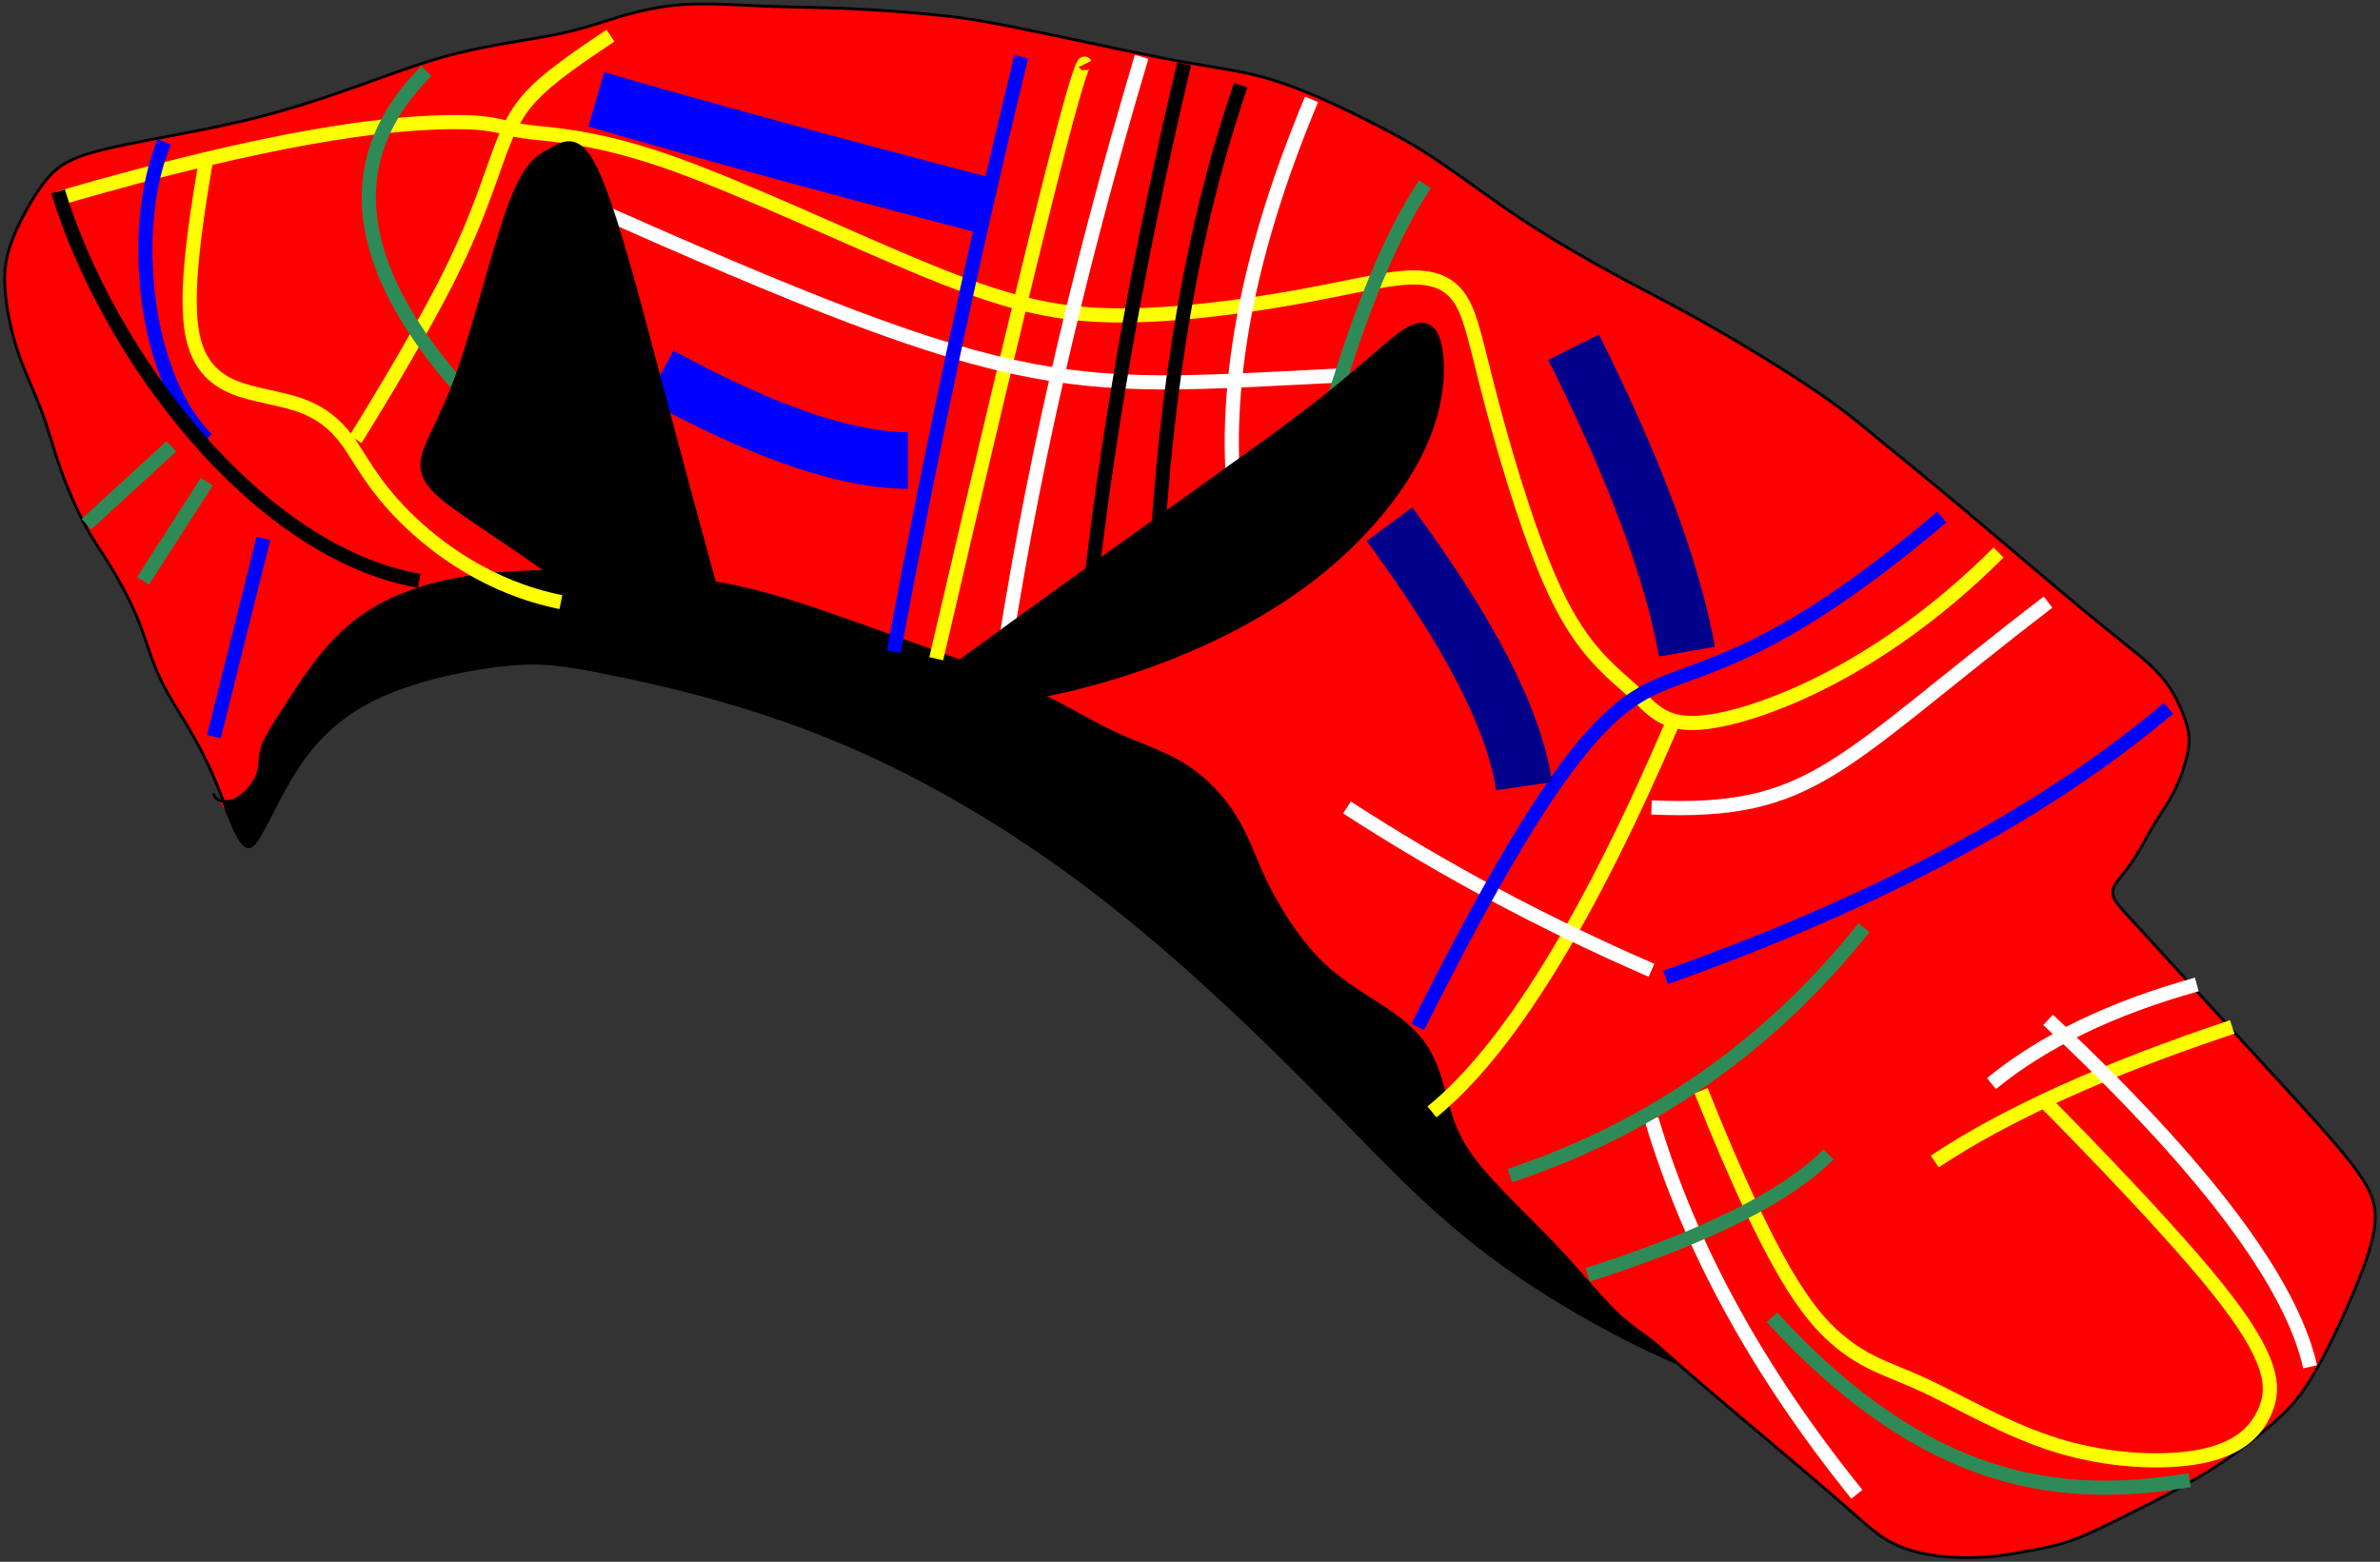 <?xml version="1.0" encoding="UTF-8"?>
<svg xmlns="http://www.w3.org/2000/svg" xmlns:xlink="http://www.w3.org/1999/xlink" width="336.067pt" height="220.566pt" viewBox="0 0 336.067 220.566" version="1.1">
<rect x="0" y="0" width="336.067" height="220.566" fill="#333333" stroke="none"/>
<defs>
<clipPath id="clip1">
  <path d="M 0 0 L 336 0 L 336 220.566 L 0 220.566 Z M 0 0 "/>
</clipPath>
</defs>
<g id="surface1">
<path style="fill-rule:evenodd;fill:rgb(0%,0%,0%);fill-opacity:1;stroke-width:0.4;stroke-linecap:butt;stroke-linejoin:round;stroke:rgb(0%,0%,0%);stroke-opacity:1;stroke-miterlimit:10;" d="M 78.999 483.002 C 81.999 474.002 82.999 474.502 84.499 477.084 C 85.999 479.666 87.999 484.334 90.835 488.166 C 93.667 492.002 97.335 495.002 102.499 497.166 C 107.667 499.334 114.331 500.666 119.167 501.166 C 123.999 501.666 126.999 501.334 134.331 499.834 C 141.667 498.334 153.331 495.666 165.499 490.666 C 177.667 485.666 190.331 478.334 202.499 469.002 C 214.667 459.666 226.331 448.334 235.499 439.002 C 244.667 429.666 251.331 422.334 262.331 414.834 C 273.331 407.334 288.667 399.666 296.831 398.834 C 304.999 398.002 305.999 404.002 299.999 420.002 C 293.999 436.002 280.999 462.002 250.667 482.834 C 220.331 503.666 172.667 519.334 141.831 526.334 C 110.999 533.334 96.999 531.666 89.499 522.834 C 81.999 514.002 80.999 498.002 80.999 498.002 " transform="matrix(1,0,0,-1,-47.8,595.033)"/>
<path style=" stroke:none;fill-rule:evenodd;fill:rgb(100%,0%,0%);fill-opacity:1;" d="M 32.199 115.031 C 29.199 106.031 25.699 101.531 23.617 97.781 C 21.535 94.031 20.867 91.031 19.699 88.031 C 18.535 85.031 16.867 82.031 15.535 79.867 C 14.199 77.699 13.199 76.367 12.035 74.199 C 10.867 72.031 9.535 69.031 8.535 66.199 C 7.535 63.367 6.867 60.699 5.867 58.031 C 4.867 55.367 3.535 52.699 2.535 49.699 C 1.535 46.699 0.867 43.367 0.699 40.699 C 0.535 38.031 0.867 36.031 1.867 33.531 C 2.867 31.031 4.535 28.031 6.035 26.031 C 7.535 24.031 8.867 23.031 11.035 22.199 C 13.199 21.367 16.199 20.699 20.535 19.867 C 24.867 19.031 30.535 18.031 35.867 16.699 C 41.199 15.367 46.199 13.699 50.867 12.031 C 55.531 10.367 59.867 8.699 64.531 7.531 C 69.199 6.367 74.199 5.699 77.699 5.031 C 81.199 4.367 83.199 3.699 85.867 2.867 C 88.531 2.031 91.867 1.031 95.699 0.699 C 99.531 0.367 103.867 0.699 107.867 0.867 C 111.867 1.031 115.531 1.031 119.531 1.199 C 123.531 1.367 127.867 1.699 131.367 2.031 C 134.867 2.367 137.531 2.699 143.367 3.867 C 149.199 5.031 158.199 7.031 164.199 8.199 C 170.199 9.367 173.199 9.699 176.199 10.367 C 179.199 11.031 182.199 12.031 185.699 13.531 C 189.199 15.031 193.199 17.031 196.031 18.531 C 198.867 20.031 200.531 21.031 202.531 22.367 C 204.531 23.699 206.867 25.367 209.199 27.031 C 211.531 28.699 213.867 30.367 217.031 32.367 C 220.199 34.367 224.199 36.699 228.199 38.867 C 232.199 41.031 236.199 43.031 241.199 45.867 C 246.199 48.699 252.199 52.367 256.367 55.199 C 260.531 58.031 262.867 60.031 265.699 62.367 C 268.531 64.699 271.867 67.367 277.031 71.699 C 282.199 76.031 289.199 82.031 294.031 86.031 C 298.867 90.031 301.531 92.031 303.367 93.699 C 305.199 95.367 306.199 96.699 307.031 98.199 C 307.867 99.699 308.531 101.367 308.867 102.699 C 309.199 104.031 309.199 105.031 308.867 106.531 C 308.531 108.031 307.867 110.031 307.031 111.699 C 306.199 113.367 305.199 114.699 304.199 116.367 C 303.199 118.031 302.199 120.031 301.199 121.531 C 300.199 123.031 299.199 124.031 298.699 124.867 C 298.199 125.699 298.199 126.367 298.699 127.199 C 299.199 128.031 300.199 129.031 303.867 133.031 C 307.531 137.031 313.867 144.031 319.367 150.031 C 324.867 156.031 329.531 161.031 332.199 164.531 C 334.867 168.031 335.531 170.031 335.367 172.531 C 335.199 175.031 334.199 178.031 332.531 182.031 C 330.867 186.031 328.531 191.031 326.531 194.367 C 324.531 197.699 322.867 199.367 320.531 201.367 C 318.199 203.367 315.199 205.699 311.699 207.867 C 308.199 210.031 304.199 212.031 300.867 213.699 C 297.531 215.367 294.867 216.699 292.531 217.531 C 290.199 218.367 288.199 218.699 286.367 219.031 C 284.531 219.367 282.867 219.699 280.699 219.867 C 278.531 220.031 275.867 220.031 273.367 219.699 C 270.867 219.367 268.531 218.699 266.531 217.531 C 264.531 216.367 262.867 214.699 258.031 210.531 C 253.199 206.367 245.199 199.699 240.531 195.699 C 235.867 191.699 234.531 190.367 233.031 189.199 C 231.531 188.031 229.867 187.031 227.699 184.867 C 225.531 182.699 222.867 179.367 219.199 175.531 C 215.531 171.699 210.867 167.367 208.199 163.867 C 205.531 160.367 204.867 157.699 204.199 155.199 C 203.531 152.699 202.867 150.367 201.699 148.367 C 200.531 146.367 198.867 144.699 196.199 142.867 C 193.531 141.031 189.867 139.031 186.867 136.199 C 183.867 133.367 181.531 129.699 180.031 127.031 C 178.531 124.367 177.867 122.699 177.031 120.699 C 176.199 118.699 175.199 116.367 173.531 114.031 C 171.867 111.699 169.531 109.367 166.699 107.699 C 163.867 106.031 160.531 105.031 157.031 103.367 C 153.531 101.699 149.867 99.367 144.699 97.031 C 139.531 94.699 132.867 92.367 126.367 90.031 C 119.867 87.699 113.531 85.367 108.031 83.867 C 102.531 82.367 97.867 81.699 91.199 81.199 C 84.531 80.699 75.867 80.367 68.531 81.199 C 61.199 82.031 55.199 84.031 50.699 87.367 C 46.199 90.699 43.199 95.367 41.035 98.699 C 38.867 102.031 37.535 104.031 37.035 105.531 C 36.535 107.031 36.867 108.031 36.367 109.367 C 35.867 110.699 34.535 112.367 33.117 112.949 C 31.699 113.531 30.199 113.031 30.199 112.031 "/>
<g clip-path="url(#clip1)" clip-rule="nonzero">
<path style="fill:none;stroke-width:0.4;stroke-linecap:butt;stroke-linejoin:round;stroke:rgb(0%,0%,0%);stroke-opacity:1;stroke-miterlimit:10;" d="M 79.999 480.002 C 76.999 489.002 73.499 493.502 71.417 497.252 C 69.335 501.002 68.667 504.002 67.499 507.002 C 66.335 510.002 64.667 513.002 63.335 515.166 C 61.999 517.334 60.999 518.666 59.835 520.834 C 58.667 523.002 57.335 526.002 56.335 528.834 C 55.335 531.666 54.667 534.334 53.667 537.002 C 52.667 539.666 51.335 542.334 50.335 545.334 C 49.335 548.334 48.667 551.666 48.499 554.334 C 48.335 557.002 48.667 559.002 49.667 561.502 C 50.667 564.002 52.335 567.002 53.835 569.002 C 55.335 571.002 56.667 572.002 58.835 572.834 C 60.999 573.666 63.999 574.334 68.335 575.166 C 72.667 576.002 78.335 577.002 83.667 578.334 C 88.999 579.666 93.999 581.334 98.667 583.002 C 103.331 584.666 107.667 586.334 112.331 587.502 C 116.999 588.666 121.999 589.334 125.499 590.002 C 128.999 590.666 130.999 591.334 133.667 592.166 C 136.331 593.002 139.667 594.002 143.499 594.334 C 147.331 594.666 151.667 594.334 155.667 594.166 C 159.667 594.002 163.331 594.002 167.331 593.834 C 171.331 593.666 175.667 593.334 179.167 593.002 C 182.667 592.666 185.331 592.334 191.167 591.166 C 196.999 590.002 205.999 588.002 211.999 586.834 C 217.999 585.666 220.999 585.334 223.999 584.666 C 226.999 584.002 229.999 583.002 233.499 581.502 C 236.999 580.002 240.999 578.002 243.831 576.502 C 246.667 575.002 248.331 574.002 250.331 572.666 C 252.331 571.334 254.667 569.666 256.999 568.002 C 259.331 566.334 261.667 564.666 264.831 562.666 C 267.999 560.666 271.999 558.334 275.999 556.166 C 279.999 554.002 283.999 552.002 288.999 549.166 C 293.999 546.334 299.999 542.666 304.167 539.834 C 308.331 537.002 310.667 535.002 313.499 532.666 C 316.331 530.334 319.667 527.666 324.831 523.334 C 329.999 519.002 336.999 513.002 341.831 509.002 C 346.667 505.002 349.331 503.002 351.167 501.334 C 352.999 499.666 353.999 498.334 354.831 496.834 C 355.667 495.334 356.331 493.666 356.667 492.334 C 356.999 491.002 356.999 490.002 356.667 488.502 C 356.331 487.002 355.667 485.002 354.831 483.334 C 353.999 481.666 352.999 480.334 351.999 478.666 C 350.999 477.002 349.999 475.002 348.999 473.502 C 347.999 472.002 346.999 471.002 346.499 470.166 C 345.999 469.334 345.999 468.666 346.499 467.834 C 346.999 467.002 347.999 466.002 351.667 462.002 C 355.331 458.002 361.667 451.002 367.167 445.002 C 372.667 439.002 377.331 434.002 379.999 430.502 C 382.667 427.002 383.331 425.002 383.167 422.502 C 382.999 420.002 381.999 417.002 380.331 413.002 C 378.667 409.002 376.331 404.002 374.331 400.666 C 372.331 397.334 370.667 395.666 368.331 393.666 C 365.999 391.666 362.999 389.334 359.499 387.166 C 355.999 385.002 351.999 383.002 348.667 381.334 C 345.331 379.666 342.667 378.334 340.331 377.502 C 337.999 376.666 335.999 376.334 334.167 376.002 C 332.331 375.666 330.667 375.334 328.499 375.166 C 326.331 375.002 323.667 375.002 321.167 375.334 C 318.667 375.666 316.331 376.334 314.331 377.502 C 312.331 378.666 310.667 380.334 305.831 384.502 C 300.999 388.666 292.999 395.334 288.331 399.334 C 283.667 403.334 282.331 404.666 280.831 405.834 C 279.331 407.002 277.667 408.002 275.499 410.166 C 273.331 412.334 270.667 415.666 266.999 419.502 C 263.331 423.334 258.667 427.666 255.999 431.166 C 253.331 434.666 252.667 437.334 251.999 439.834 C 251.331 442.334 250.667 444.666 249.499 446.666 C 248.331 448.666 246.667 450.334 243.999 452.166 C 241.331 454.002 237.667 456.002 234.667 458.834 C 231.667 461.666 229.331 465.334 227.831 468.002 C 226.331 470.666 225.667 472.334 224.831 474.334 C 223.999 476.334 222.999 478.666 221.331 481.002 C 219.667 483.334 217.331 485.666 214.499 487.334 C 211.667 489.002 208.331 490.002 204.831 491.666 C 201.331 493.334 197.667 495.666 192.499 498.002 C 187.331 500.334 180.667 502.666 174.167 505.002 C 167.667 507.334 161.331 509.666 155.831 511.166 C 150.331 512.666 145.667 513.334 138.999 513.834 C 132.331 514.334 123.667 514.666 116.331 513.834 C 108.999 513.002 102.999 511.002 98.499 507.666 C 93.999 504.334 90.999 499.666 88.835 496.334 C 86.667 493.002 85.335 491.002 84.835 489.502 C 84.335 488.002 84.667 487.002 84.167 485.666 C 83.667 484.334 82.335 482.666 80.917 482.084 C 79.499 481.502 77.999 482.002 77.999 483.002 " transform="matrix(1,0,0,-1,-47.8,595.033)"/>
</g>
<path style="fill:none;stroke-width:2;stroke-linecap:butt;stroke-linejoin:round;stroke:rgb(100%,100%,0%);stroke-opacity:1;stroke-miterlimit:10;" d="M 55.999 567.002 C 86.999 576.002 101.999 577.502 109.831 577.752 C 117.667 578.002 118.331 577.002 121.667 576.502 C 124.999 576.002 130.999 576.002 141.667 572.334 C 152.331 568.666 167.667 561.334 178.667 556.834 C 189.667 552.334 196.331 550.666 204.667 550.502 C 212.999 550.334 222.999 551.666 230.499 553.002 C 237.999 554.334 242.999 555.666 246.667 555.834 C 250.331 556.002 252.667 555.002 254.167 552.502 C 255.667 550.002 256.331 546.002 258.499 537.834 C 260.667 529.666 264.331 517.334 268.167 509.834 C 271.999 502.334 275.999 499.666 278.831 497.002 C 281.667 494.334 283.331 491.666 291.667 493.584 C 299.999 495.502 314.999 502.002 329.999 517.002 " transform="matrix(1,0,0,-1,-47.8,595.033)"/>
<path style="fill:none;stroke-width:2;stroke-linecap:butt;stroke-linejoin:round;stroke:rgb(100%,100%,0%);stroke-opacity:1;stroke-miterlimit:10;" d="M 200.999 586.002 C 200.331 587.334 193.331 559.334 179.999 502.002 " transform="matrix(1,0,0,-1,-47.8,595.033)"/>
<path style="fill:none;stroke-width:2;stroke-linecap:butt;stroke-linejoin:round;stroke:rgb(100%,100%,0%);stroke-opacity:1;stroke-miterlimit:10;" d="M 133.999 590.002 C 124.999 584.002 121.999 581.502 119.831 577.084 C 117.667 572.666 116.331 566.334 111.417 556.416 C 106.499 546.502 97.999 533.002 97.999 533.002 " transform="matrix(1,0,0,-1,-47.8,595.033)"/>
<path style="fill:none;stroke-width:2;stroke-linecap:butt;stroke-linejoin:round;stroke:rgb(100%,100%,0%);stroke-opacity:1;stroke-miterlimit:10;" d="M 76.999 573.002 C 73.999 556.002 73.999 549.002 75.835 545.002 C 77.667 541.002 81.335 540.002 84.167 539.334 C 86.999 538.666 88.999 538.334 90.999 537.502 C 92.999 536.666 94.999 535.334 96.835 532.834 C 98.667 530.334 100.331 526.666 104.917 522.084 C 109.499 517.502 116.999 512.002 126.999 510.002 " transform="matrix(1,0,0,-1,-47.8,595.033)"/>
<path style="fill:none;stroke-width:2;stroke-linecap:butt;stroke-linejoin:round;stroke:rgb(100%,100%,0%);stroke-opacity:1;stroke-miterlimit:10;" d="M 283.999 493.002 C 271.999 465.002 260.667 446.666 249.999 438.002 " transform="matrix(1,0,0,-1,-47.8,595.033)"/>
<path style="fill:none;stroke-width:2;stroke-linecap:butt;stroke-linejoin:round;stroke:rgb(100%,100%,0%);stroke-opacity:1;stroke-miterlimit:10;" d="M 287.999 441.002 C 297.999 416.002 302.999 409.502 307.167 405.916 C 311.331 402.334 314.667 401.666 319.667 399.334 C 324.667 397.002 331.331 393.002 338.499 390.834 C 345.667 388.666 353.331 388.334 358.499 389.334 C 363.667 390.334 366.331 392.666 367.667 395.834 C 368.999 399.002 368.999 403.002 360.749 413.252 C 352.499 423.502 335.999 440.002 335.999 440.002 " transform="matrix(1,0,0,-1,-47.8,595.033)"/>
<path style="fill:none;stroke-width:2;stroke-linecap:butt;stroke-linejoin:round;stroke:rgb(100%,100%,0%);stroke-opacity:1;stroke-miterlimit:10;" d="M 362.999 450.002 C 344.999 444.002 330.999 437.666 320.999 431.002 " transform="matrix(1,0,0,-1,-47.8,595.033)"/>
<path style="fill:none;stroke-width:2;stroke-linecap:butt;stroke-linejoin:round;stroke:rgb(100%,100%,100%);stroke-opacity:1;stroke-miterlimit:10;" d="M 208.999 587.002 C 199.667 555.666 192.999 526.334 188.999 499.002 " transform="matrix(1,0,0,-1,-47.8,595.033)"/>
<path style="fill:none;stroke-width:2;stroke-linecap:butt;stroke-linejoin:round;stroke:rgb(100%,100%,100%);stroke-opacity:1;stroke-miterlimit:10;" d="M 232.999 581.002 C 224.331 560.334 220.667 542.002 221.999 526.002 " transform="matrix(1,0,0,-1,-47.8,595.033)"/>
<path style="fill:none;stroke-width:2;stroke-linecap:butt;stroke-linejoin:round;stroke:rgb(100%,100%,100%);stroke-opacity:1;stroke-miterlimit:10;" d="M 373.999 402.002 C 371.331 414.002 358.999 430.334 336.999 451.002 " transform="matrix(1,0,0,-1,-47.8,595.033)"/>
<path style="fill:none;stroke-width:2;stroke-linecap:butt;stroke-linejoin:round;stroke:rgb(100%,100%,100%);stroke-opacity:1;stroke-miterlimit:10;" d="M 357.999 456.002 C 345.999 452.666 336.331 448.002 328.999 442.002 " transform="matrix(1,0,0,-1,-47.8,595.033)"/>
<path style="fill:none;stroke-width:2;stroke-linecap:butt;stroke-linejoin:round;stroke:rgb(100%,100%,100%);stroke-opacity:1;stroke-miterlimit:10;" d="M 336.999 510.002 C 306.999 487.002 303.999 480.002 280.999 481.002 " transform="matrix(1,0,0,-1,-47.8,595.033)"/>
<path style="fill:none;stroke-width:2;stroke-linecap:butt;stroke-linejoin:round;stroke:rgb(100%,100%,100%);stroke-opacity:1;stroke-miterlimit:10;" d="M 309.999 384.002 C 295.999 401.334 286.331 419.002 280.999 437.002 " transform="matrix(1,0,0,-1,-47.8,595.033)"/>
<path style="fill:none;stroke-width:2;stroke-linecap:butt;stroke-linejoin:round;stroke:rgb(100%,100%,100%);stroke-opacity:1;stroke-miterlimit:10;" d="M 280.999 458.002 C 265.667 464.666 251.331 472.334 237.999 481.002 " transform="matrix(1,0,0,-1,-47.8,595.033)"/>
<path style="fill:none;stroke-width:2;stroke-linecap:butt;stroke-linejoin:round;stroke:rgb(100%,100%,100%);stroke-opacity:1;stroke-miterlimit:10;" d="M 236.999 542.002 C 195.999 540.002 192.999 538.002 121.999 570.002 " transform="matrix(1,0,0,-1,-47.8,595.033)"/>
<path style="fill:none;stroke-width:2;stroke-linecap:butt;stroke-linejoin:round;stroke:rgb(17.999%,54.5%,34.099%);stroke-opacity:1;stroke-miterlimit:10;" d="M 112.999 540.002 C 96.999 558.002 95.999 573.002 107.999 585.002 " transform="matrix(1,0,0,-1,-47.8,595.033)"/>
<path style="fill:none;stroke-width:2;stroke-linecap:butt;stroke-linejoin:round;stroke:rgb(17.999%,54.5%,34.099%);stroke-opacity:1;stroke-miterlimit:10;" d="M 248.999 569.002 C 243.667 561.002 238.667 548.334 233.999 531.002 " transform="matrix(1,0,0,-1,-47.8,595.033)"/>
<path style="fill:none;stroke-width:2;stroke-linecap:butt;stroke-linejoin:round;stroke:rgb(17.999%,54.5%,34.099%);stroke-opacity:1;stroke-miterlimit:10;" d="M 260.999 429.002 C 280.999 435.666 297.667 447.334 310.999 464.002 " transform="matrix(1,0,0,-1,-47.8,595.033)"/>
<path style="fill:none;stroke-width:2;stroke-linecap:butt;stroke-linejoin:round;stroke:rgb(17.999%,54.5%,34.099%);stroke-opacity:1;stroke-miterlimit:10;" d="M 271.999 415.002 C 288.667 420.334 299.999 426.002 305.999 432.002 " transform="matrix(1,0,0,-1,-47.8,595.033)"/>
<path style="fill:none;stroke-width:2;stroke-linecap:butt;stroke-linejoin:round;stroke:rgb(17.999%,54.5%,34.099%);stroke-opacity:1;stroke-miterlimit:10;" d="M 356.999 386.002 C 338.999 383.002 319.999 385.002 297.999 409.002 " transform="matrix(1,0,0,-1,-47.8,595.033)"/>
<path style="fill:none;stroke-width:2;stroke-linecap:butt;stroke-linejoin:round;stroke:rgb(17.999%,54.5%,34.099%);stroke-opacity:1;stroke-miterlimit:10;" d="M 67.999 513.002 L 76.999 527.002 " transform="matrix(1,0,0,-1,-47.8,595.033)"/>
<path style="fill:none;stroke-width:2;stroke-linecap:butt;stroke-linejoin:round;stroke:rgb(17.999%,54.5%,34.099%);stroke-opacity:1;stroke-miterlimit:10;" d="M 59.999 521.002 L 71.999 532.002 " transform="matrix(1,0,0,-1,-47.8,595.033)"/>
<path style="fill:none;stroke-width:2;stroke-linecap:butt;stroke-linejoin:round;stroke:rgb(0%,0%,100%);stroke-opacity:1;stroke-miterlimit:10;" d="M 77.999 491.002 L 84.999 519.002 " transform="matrix(1,0,0,-1,-47.8,595.033)"/>
<path style="fill:none;stroke-width:2;stroke-linecap:butt;stroke-linejoin:round;stroke:rgb(0%,0%,100%);stroke-opacity:1;stroke-miterlimit:10;" d="M 191.999 587.002 C 185.331 559.666 179.331 531.666 173.999 503.002 " transform="matrix(1,0,0,-1,-47.8,595.033)"/>
<path style="fill:none;stroke-width:2;stroke-linecap:butt;stroke-linejoin:round;stroke:rgb(0%,0%,100%);stroke-opacity:1;stroke-miterlimit:10;" d="M 70.999 575.002 C 65.999 563.002 67.999 542.002 76.999 533.002 " transform="matrix(1,0,0,-1,-47.8,595.033)"/>
<path style="fill:none;stroke-width:2;stroke-linecap:butt;stroke-linejoin:round;stroke:rgb(0%,0%,100%);stroke-opacity:1;stroke-miterlimit:10;" d="M 321.999 522.002 C 302.999 506.002 293.499 502.502 285.249 499.502 C 276.999 496.502 269.999 494.002 247.999 450.002 " transform="matrix(1,0,0,-1,-47.8,595.033)"/>
<path style="fill:none;stroke-width:2;stroke-linecap:butt;stroke-linejoin:round;stroke:rgb(0%,0%,100%);stroke-opacity:1;stroke-miterlimit:10;" d="M 353.999 495.002 C 336.667 480.334 312.999 467.666 282.999 457.002 " transform="matrix(1,0,0,-1,-47.8,595.033)"/>
<path style="fill:none;stroke-width:8;stroke-linecap:butt;stroke-linejoin:round;stroke:rgb(0%,0%,100%);stroke-opacity:1;stroke-miterlimit:10;" d="M 140.999 542.002 C 155.667 534.002 167.331 530.002 175.999 530.002 " transform="matrix(1,0,0,-1,-47.8,595.033)"/>
<path style="fill:none;stroke-width:8;stroke-linecap:butt;stroke-linejoin:round;stroke:rgb(0%,0%,100%);stroke-opacity:1;stroke-miterlimit:10;" d="M 131.999 581.002 C 155.999 574.002 186.999 566.002 186.999 566.002 " transform="matrix(1,0,0,-1,-47.8,595.033)"/>
<path style="fill:none;stroke-width:8;stroke-linecap:butt;stroke-linejoin:round;stroke:rgb(0%,0%,54.5%);stroke-opacity:1;stroke-miterlimit:10;" d="M 269.999 546.002 C 278.667 528.666 283.999 514.334 285.999 503.002 " transform="matrix(1,0,0,-1,-47.8,595.033)"/>
<path style="fill:none;stroke-width:8;stroke-linecap:butt;stroke-linejoin:round;stroke:rgb(0%,0%,54.5%);stroke-opacity:1;stroke-miterlimit:10;" d="M 243.999 521.002 C 255.331 505.666 261.667 493.334 262.999 484.002 " transform="matrix(1,0,0,-1,-47.8,595.033)"/>
<path style="fill:none;stroke-width:2;stroke-linecap:butt;stroke-linejoin:round;stroke:rgb(0%,0%,0%);stroke-opacity:1;stroke-miterlimit:10;" d="M 222.999 583.002 C 216.331 563.666 212.331 540.666 210.999 514.002 " transform="matrix(1,0,0,-1,-47.8,595.033)"/>
<path style="fill:none;stroke-width:2;stroke-linecap:butt;stroke-linejoin:round;stroke:rgb(0%,0%,0%);stroke-opacity:1;stroke-miterlimit:10;" d="M 214.999 586.002 C 208.999 560.666 204.667 536.666 201.999 514.002 " transform="matrix(1,0,0,-1,-47.8,595.033)"/>
<path style="fill:none;stroke-width:2;stroke-linecap:butt;stroke-linejoin:round;stroke:rgb(0%,0%,0%);stroke-opacity:1;stroke-miterlimit:10;" d="M 55.999 568.002 C 62.999 545.002 83.999 517.002 106.999 513.002 " transform="matrix(1,0,0,-1,-47.8,595.033)"/>
<path style="fill-rule:evenodd;fill:rgb(0%,0%,0%);fill-opacity:1;stroke-width:2;stroke-linecap:butt;stroke-linejoin:round;stroke:rgb(0%,0%,0%);stroke-opacity:1;stroke-miterlimit:10;" d="M 180.999 499.002 C 213.999 523.002 224.999 530.502 232.331 536.084 C 239.667 541.666 243.331 545.334 245.831 547.166 C 248.331 549.002 249.667 549.002 250.331 546.334 C 250.999 543.666 250.999 538.334 248.167 532.166 C 245.331 526.002 239.667 519.002 231.831 513.166 C 223.999 507.334 213.999 502.666 203.249 499.584 C 192.499 496.502 180.999 495.002 180.999 499.002 " transform="matrix(1,0,0,-1,-47.8,595.033)"/>
<path style="fill-rule:evenodd;fill:rgb(0%,0%,0%);fill-opacity:1;stroke-width:2;stroke-linecap:butt;stroke-linejoin:round;stroke:rgb(0%,0%,0%);stroke-opacity:1;stroke-miterlimit:10;" d="M 149.999 505.002 C 141.999 534.002 138.999 546.002 136.499 555.002 C 133.999 564.002 131.999 570.002 130.331 572.502 C 128.667 575.002 127.331 574.002 125.831 573.166 C 124.331 572.334 122.667 571.666 120.499 565.834 C 118.331 560.002 115.667 549.002 113.167 542.002 C 110.667 535.002 108.331 532.002 108.167 529.666 C 107.999 527.334 109.999 525.666 113.831 523.002 C 117.667 520.334 123.331 516.666 127.499 513.502 C 131.667 510.334 134.331 507.666 138.917 506.334 C 143.499 505.002 149.999 505.002 149.999 505.002 " transform="matrix(1,0,0,-1,-47.8,595.033)"/>
</g>
</svg>
